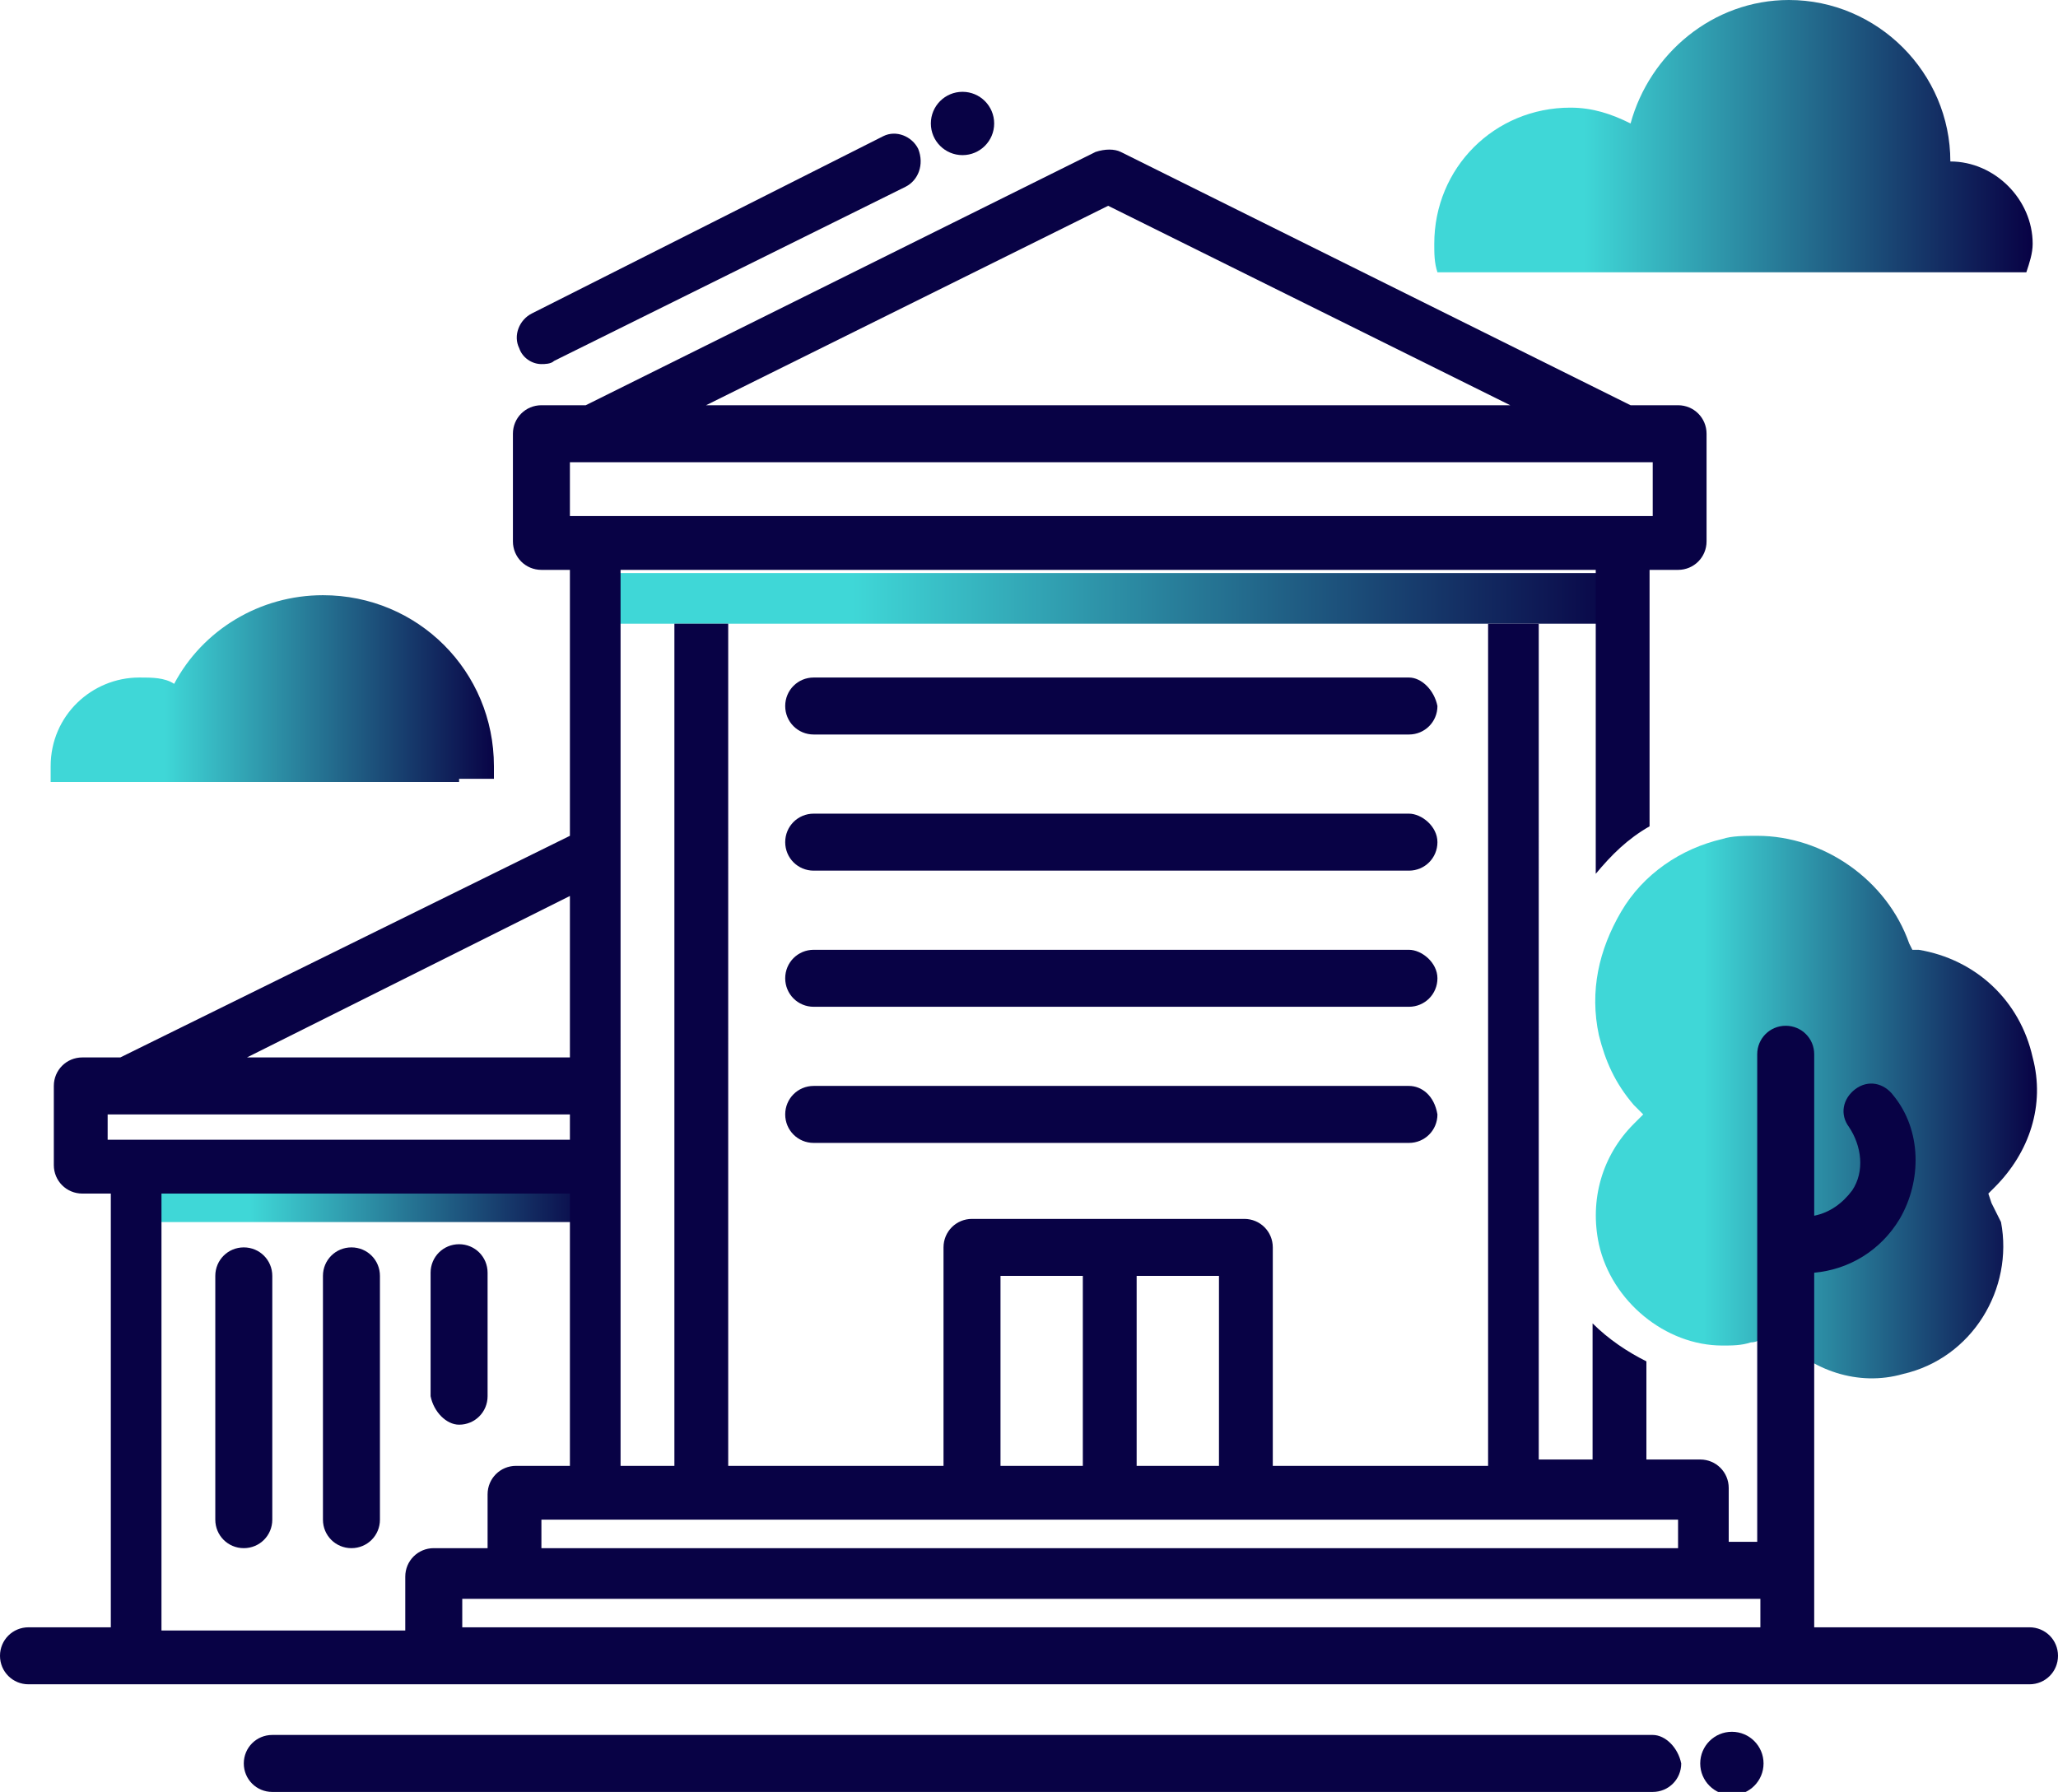 <?xml version="1.0" encoding="utf-8"?>
<!-- Generator: Adobe Illustrator 22.1.0, SVG Export Plug-In . SVG Version: 6.00 Build 0)  -->
<svg version="1.1" id="Layer_1" xmlns="http://www.w3.org/2000/svg" xmlns:xlink="http://www.w3.org/1999/xlink" x="0px" y="0px"
	 viewBox="0 0 65 56.6" style="enable-background:new 0 0 65 56.6;" xml:space="preserve">
<style type="text/css">
	.st0{fill:url(#SVGID_1_);}
	.st1{fill:url(#SVGID_2_);}
	.st2{fill:url(#SVGID_3_);}
	.st3{fill:url(#SVGID_4_);}
	.st4{fill:url(#SVGID_5_);}
	.st5{fill:#080245;}
</style>
<linearGradient id="SVGID_1_" gradientUnits="userSpaceOnUse" x1="4.276" y1="38.114" x2="18.816" y2="38.114">
	<stop  offset="0.25" style="stop-color:#3FD7D7"/>
	<stop  offset="1" style="stop-color:#080245"/>
</linearGradient>
<rect x="4.3" y="37.7" class="st0" width="14.5" height="0.9"/>
<linearGradient id="SVGID_2_" gradientUnits="userSpaceOnUse" x1="18.816" y1="18.887" x2="51.316" y2="18.887">
	<stop  offset="0.25" style="stop-color:#3FD7D7"/>
	<stop  offset="1" style="stop-color:#080245"/>
</linearGradient>
<rect x="18.8" y="18.1" class="st1" width="32.5" height="1.6"/>
<linearGradient id="SVGID_3_" gradientUnits="userSpaceOnUse" x1="45.329" y1="4.282" x2="64.145" y2="4.282">
	<stop  offset="0.25" style="stop-color:#3FD7D7"/>
	<stop  offset="1" style="stop-color:#080245"/>
</linearGradient>
<path class="st2" d="M64,8.6c0.1-0.3,0.2-0.6,0.2-0.9c0-1.4-1.2-2.6-2.6-2.6c0-2.8-2.3-5.1-5.1-5.1c-2.4,0-4.4,1.7-5,3.9
	c-0.6-0.3-1.2-0.5-1.9-0.5c-2.4,0-4.3,1.9-4.3,4.3c0,0.3,0,0.6,0.1,0.9H64z"/>
<linearGradient id="SVGID_4_" gradientUnits="userSpaceOnUse" x1="1.71" y1="21.741" x2="15.688" y2="21.741">
	<stop  offset="0.25" style="stop-color:#3FD7D7"/>
	<stop  offset="1" style="stop-color:#080245"/>
</linearGradient>
<path class="st3" d="M14.5,24.6h1.1c0-0.1,0-0.3,0-0.4c0-3-2.4-5.4-5.4-5.4c-2,0-3.8,1.1-4.7,2.8c-0.3-0.2-0.7-0.2-1.1-0.2
	c-1.5,0-2.8,1.2-2.8,2.8c0,0.2,0,0.3,0,0.5H5H14.5z"/>
<linearGradient id="SVGID_5_" gradientUnits="userSpaceOnUse" x1="50.299" y1="34.968" x2="64.347" y2="34.968">
	<stop  offset="0.25" style="stop-color:#3FD7D7"/>
	<stop  offset="1" style="stop-color:#080245"/>
</linearGradient>
<path class="st4" d="M62.9,38l-0.1-0.3l0.2-0.2c1.1-1.1,1.6-2.6,1.2-4.1c-0.4-1.8-1.8-3.1-3.6-3.4l-0.2,0l-0.1-0.2
	c-0.7-2-2.7-3.4-4.8-3.4c-0.4,0-0.8,0-1.1,0.1c-1.3,0.3-2.5,1.1-3.2,2.3c-0.7,1.2-1,2.5-0.7,3.9c0.2,0.8,0.5,1.5,1.1,2.2l0.3,0.3
	l-0.3,0.3c-1,1-1.4,2.4-1.1,3.8c0.4,1.8,2.1,3.2,3.9,3.2c0.3,0,0.6,0,0.9-0.1c0.2,0,0.3-0.1,0.5-0.2L56,42l0.2,0.2
	c1,1.1,2.5,1.6,3.9,1.2c2.2-0.5,3.5-2.7,3.1-4.8C63.1,38.4,63,38.2,62.9,38z"/>
<g>
	<path class="st5" d="M17.1,11.5c0.1,0,0.3,0,0.4-0.1l11.1-5.5C29,5.7,29.2,5.2,29,4.7c-0.2-0.4-0.7-0.6-1.1-0.4L16.8,9.9
		c-0.4,0.2-0.6,0.7-0.4,1.1C16.5,11.3,16.8,11.5,17.1,11.5z"/>
	<path class="st5" d="M64.1,51.4h-6.8V40.2c1.1-0.1,2.1-0.7,2.7-1.7c0.7-1.2,0.7-2.8-0.2-3.9c-0.3-0.4-0.8-0.5-1.2-0.2
		c-0.4,0.3-0.5,0.8-0.2,1.2c0.4,0.6,0.5,1.4,0.1,2c-0.3,0.4-0.7,0.7-1.2,0.8v-5.1c0-0.5-0.4-0.9-0.9-0.9c-0.5,0-0.9,0.4-0.9,0.9v5.9
		c0,0,0,0,0,0v9.5h-0.9v-1.7c0-0.5-0.4-0.9-0.9-0.9h-1.7v-3.1c-0.6-0.3-1.2-0.7-1.7-1.2v4.3h-1.7V19.7H47v26.6h-6.8v-6.9
		c0-0.5-0.4-0.9-0.9-0.9h-4.3h-4.3c-0.5,0-0.9,0.4-0.9,0.9v6.9h-6.8V19.7h-1.7v26.6h-1.7v-9.4v-2.5v-0.1V27c0,0,0,0,0,0l0,0V18h30.8
		v9.6c0.5-0.6,1-1.1,1.7-1.5V18H53c0.5,0,0.9-0.4,0.9-0.9v-3.4c0-0.5-0.4-0.9-0.9-0.9h-1.5l-16.1-8c-0.2-0.1-0.5-0.1-0.8,0l-16.1,8
		h-1.4c-0.5,0-0.9,0.4-0.9,0.9v3.4c0,0.5,0.4,0.9,0.9,0.9H18v8.4l-14.2,7H2.6c-0.5,0-0.9,0.4-0.9,0.9v2.5c0,0.5,0.4,0.9,0.9,0.9h0.9
		v13.7H0.9c-0.5,0-0.9,0.4-0.9,0.9c0,0.5,0.4,0.9,0.9,0.9h3.4h9.4h5.1h32.5h5.1h7.7c0.5,0,0.9-0.4,0.9-0.9
		C65,51.8,64.6,51.4,64.1,51.4z M52.2,16.3h-0.9H18.8H18v-1.7h0.7h7.7h17.2h7.7h0.9V16.3z M35,6.5l12.7,6.3h-4.1H26.4h-4.1L35,6.5z
		 M30.8,48h4.3h4.3h11.1h1.7H53v0.9h-0.9h-1.7H19.7H18h-0.9V48H18h1.7H30.8z M14.5,50.5h1.7H18h1.7h30.8h1.7h1.7h1.7v0.9h-3.4H19.7
		H18h-3.4V50.5z M38.5,46.3h-2.6v-6h2.6V46.3z M31.6,40.3h2.6v6h-2.6V40.3z M3.4,36v-0.8H18V36H4.3H3.4z M18,28.3v5.1H7.8L18,28.3z
		 M5.1,37.7H18v8.6h-1.7c-0.5,0-0.9,0.4-0.9,0.9v1.7h-1.7c-0.5,0-0.9,0.4-0.9,0.9v1.7H5.1V37.7z"/>
	<circle class="st5" cx="54.7" cy="55.7" r="1"/>
	<circle class="st5" cx="30.4" cy="3.9" r="1"/>
	<path class="st5" d="M52.2,54.8H8.6c-0.5,0-0.9,0.4-0.9,0.9c0,0.5,0.4,0.9,0.9,0.9h43.6c0.5,0,0.9-0.4,0.9-0.9
		C53,55.2,52.6,54.8,52.2,54.8z"/>
	<path class="st5" d="M44.5,34.3H25.7c-0.5,0-0.9,0.4-0.9,0.9c0,0.5,0.4,0.9,0.9,0.9h18.8c0.5,0,0.9-0.4,0.9-0.9
		C45.3,34.6,44.9,34.3,44.5,34.3z"/>
	<path class="st5" d="M44.5,30H25.7c-0.5,0-0.9,0.4-0.9,0.9s0.4,0.9,0.9,0.9h18.8c0.5,0,0.9-0.4,0.9-0.9S44.9,30,44.5,30z"/>
	<path class="st5" d="M44.5,25.7H25.7c-0.5,0-0.9,0.4-0.9,0.9s0.4,0.9,0.9,0.9h18.8c0.5,0,0.9-0.4,0.9-0.9S44.9,25.7,44.5,25.7z"/>
	<path class="st5" d="M44.5,21.4H25.7c-0.5,0-0.9,0.4-0.9,0.9c0,0.5,0.4,0.9,0.9,0.9h18.8c0.5,0,0.9-0.4,0.9-0.9
		C45.3,21.8,44.9,21.4,44.5,21.4z"/>
	<path class="st5" d="M7.7,39.4c-0.5,0-0.9,0.4-0.9,0.9V48c0,0.5,0.4,0.9,0.9,0.9c0.5,0,0.9-0.4,0.9-0.9v-7.7
		C8.6,39.8,8.2,39.4,7.7,39.4z"/>
	<path class="st5" d="M11.1,39.4c-0.5,0-0.9,0.4-0.9,0.9V48c0,0.5,0.4,0.9,0.9,0.9c0.5,0,0.9-0.4,0.9-0.9v-7.7
		C12,39.8,11.6,39.4,11.1,39.4z"/>
	<path class="st5" d="M14.5,45c0.5,0,0.9-0.4,0.9-0.9v-3.9c0-0.5-0.4-0.9-0.9-0.9c-0.5,0-0.9,0.4-0.9,0.9v3.9
		C13.7,44.6,14.1,45,14.5,45z"/>
</g>
</svg>
